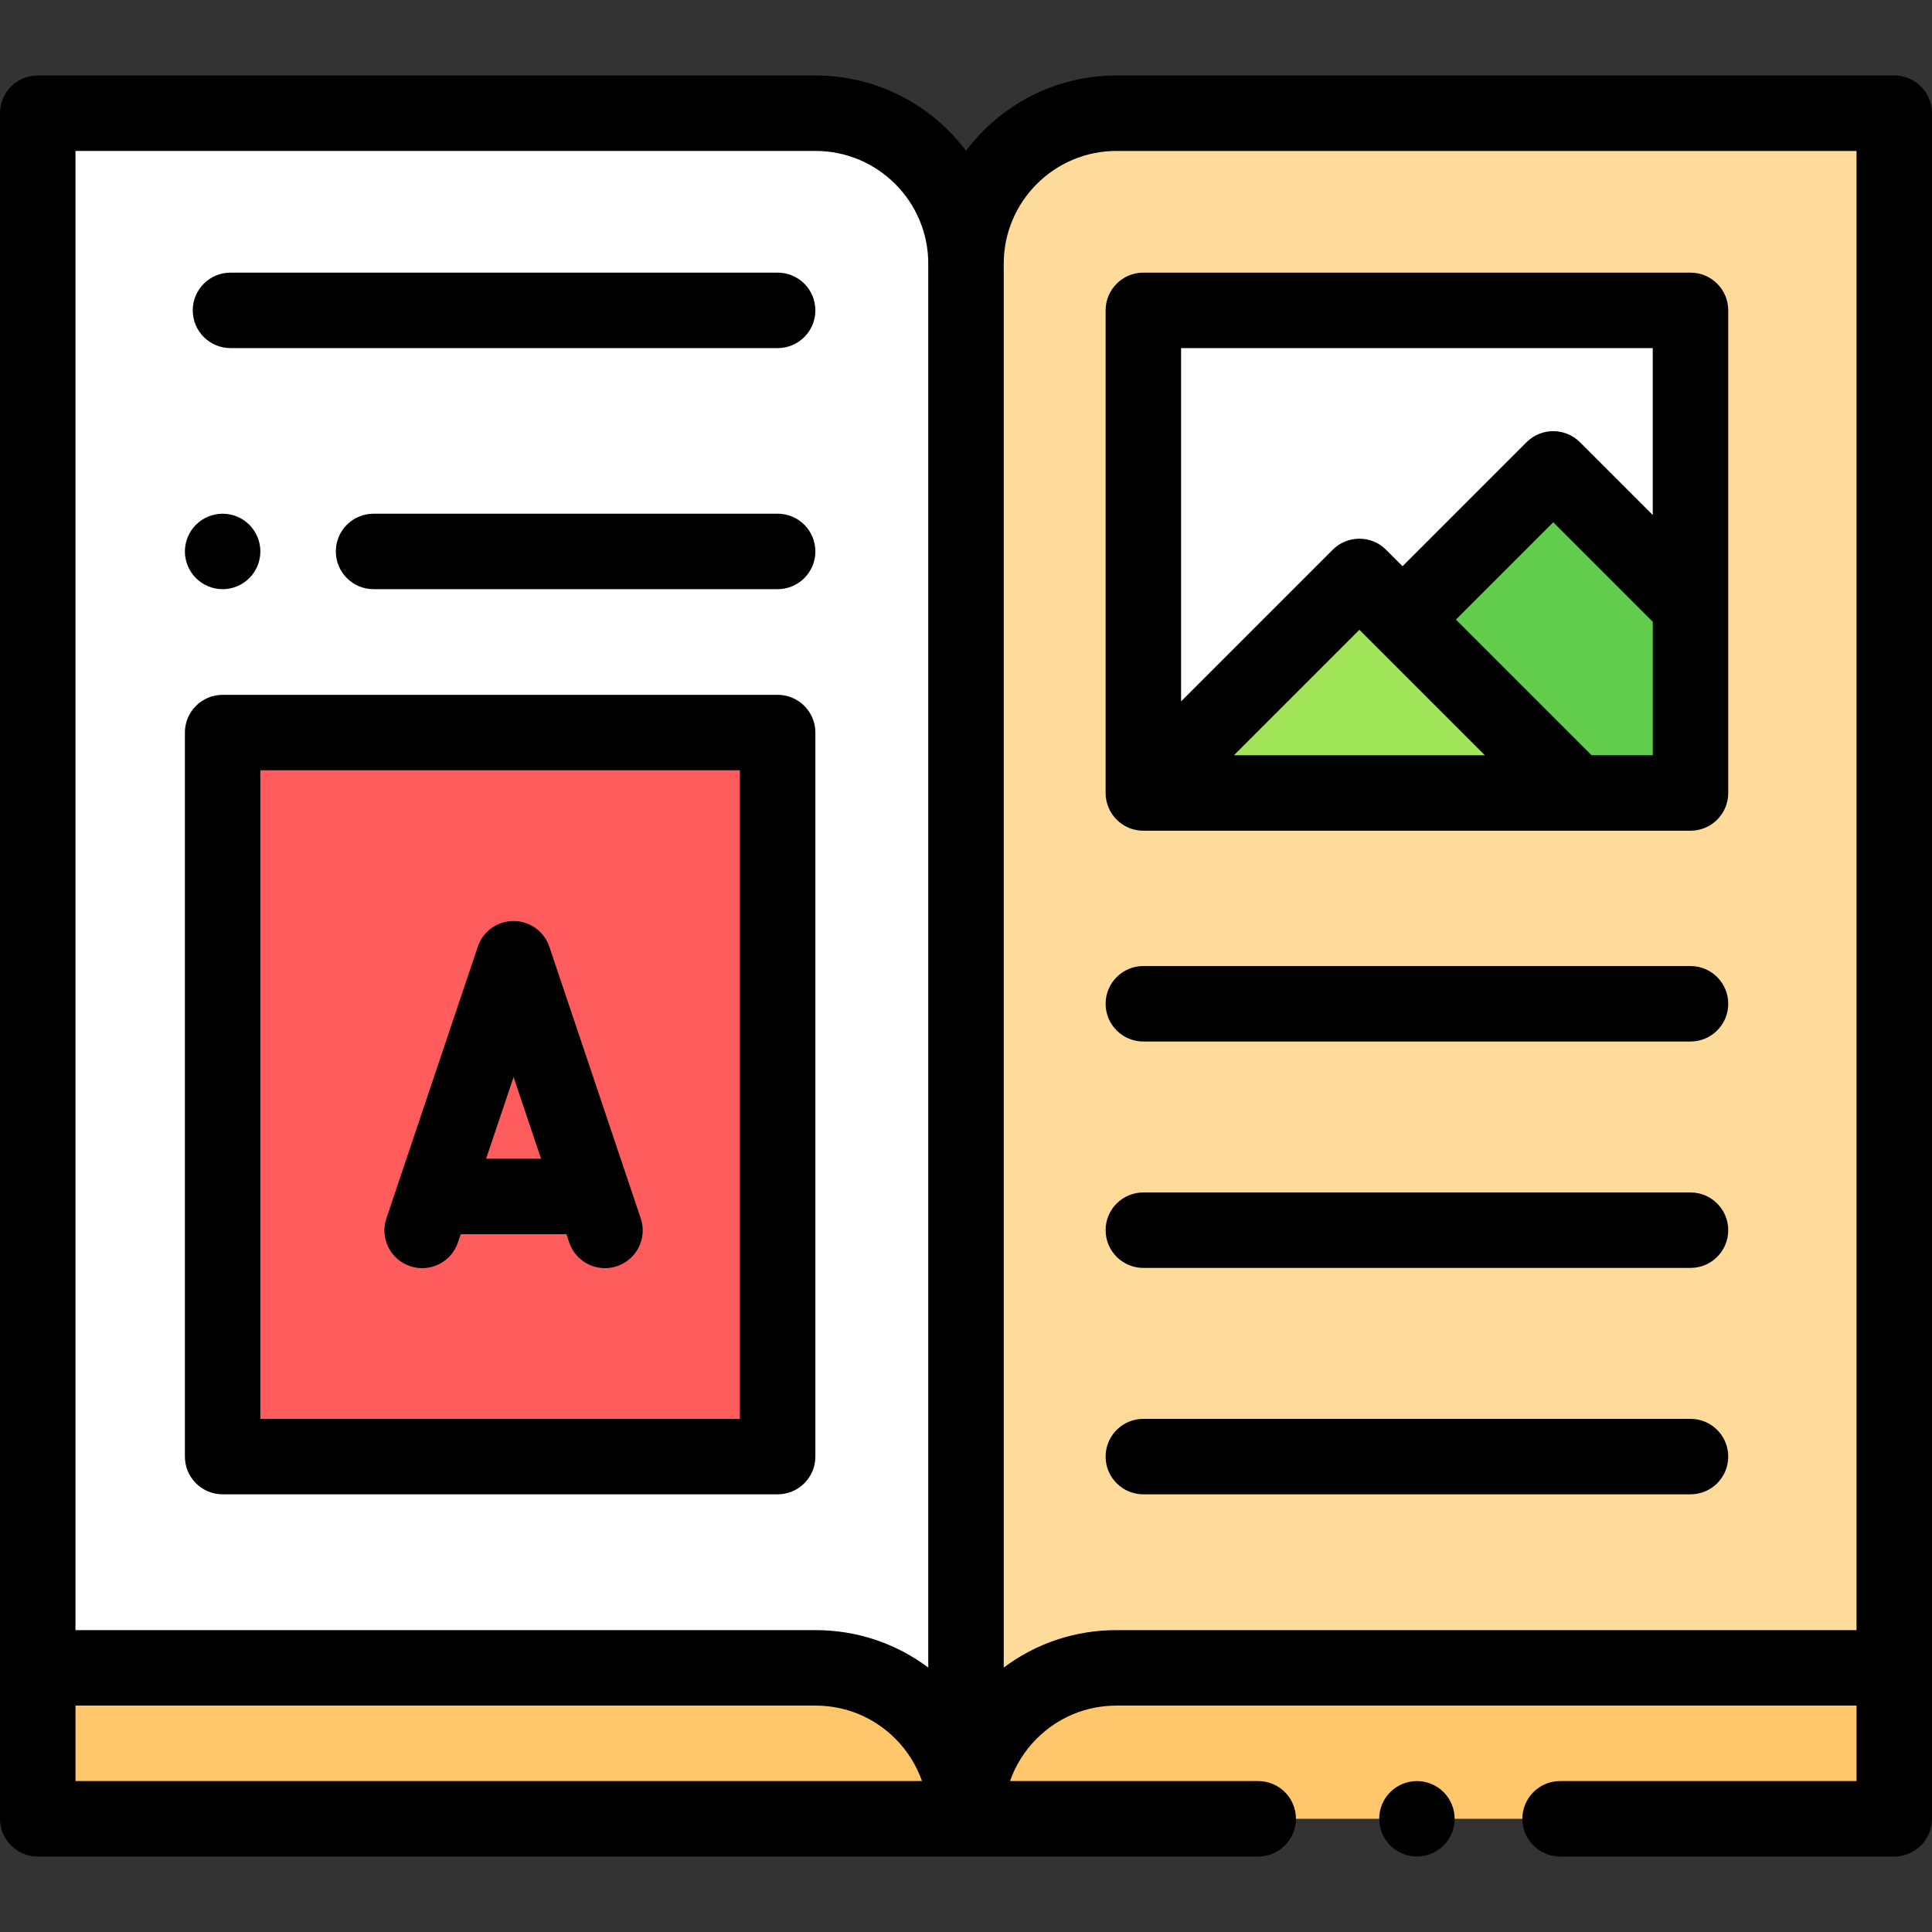 <svg height="512pt" viewBox="0 -20 512 512" width="512pt" xmlns="http://www.w3.org/2000/svg"><rect x="0" y="-20" width="512" height="512" fill="#333333" stroke="none"/><path d="m10 10h206.129c22.02 0 39.871 17.852 39.871 39.871v412.129c.07-22.07-17.801-40-39.871-40h-206.129zm0 0" fill="#fff"/><path d="m502 10h-206.129c-22.02 0-39.871 17.852-39.871 39.871v412.129c-.07-22.07 17.801-40 39.871-40h206.129zm0 0" fill="#feda9b"/><path d="m10 422h492v40h-492zm0 0" fill="#ffc66c"/><path d="m59 174.137h147.082v191.871h-147.082zm0 0" fill="#ff5d5d"/><path d="m303 62.25h145v127.898h-145zm0 0" fill="#fff"/><path d="m325.734 190.148h122.266v-49.516l-36.375-36.375zm0 0" fill="#62cd4d"/><path d="m360.25 132.758-57.25 57.25v.141h114.641zm0 0" fill="#a0e557"/><path d="m502 0h-206.125c-16.285 0-30.766 7.844-39.875 19.953-9.109-12.109-23.59-19.953-39.875-19.953h-206.125c-5.523 0-10 4.477-10 10v452c0 5.523 4.477 10 10 10h245.984.016.016 77.422c5.523 0 10-4.477 10-10s-4.477-10-10-10h-65.773c1.457-4.172 3.84-7.996 7.051-11.219 5.645-5.664 13.16-8.781 21.156-8.781h196.129v20h-78.562c-5.523 0-10 4.477-10 10s4.477 10 10 10h88.562c5.523 0 10-4.477 10-10v-452c0-5.523-4.477-10-10-10zm-482 20h196.125c16.473 0 29.875 13.402 29.875 29.871v372.055c-8.574-6.441-18.953-9.926-29.871-9.926h-196.129zm0 412h196.129c7.996 0 15.508 3.117 21.156 8.781 3.211 3.223 5.594 7.047 7.047 11.219h-224.332zm246-10.074v-372.055c0-16.469 13.402-29.871 29.875-29.871h196.125v392h-196.129c-10.918 0-21.297 3.484-29.871 9.926zm0 0"/><path d="m206.082 164.137h-147.082c-5.523 0-10 4.477-10 10v191.875c0 5.52 4.477 10 10 10h147.082c5.523 0 10-4.48 10-10v-191.875c0-5.523-4.477-10-10-10zm-10 191.875h-127.082v-171.875h127.082zm0 0"/><path d="m448 236.012h-145c-5.523 0-10 4.477-10 10 0 5.52 4.477 10 10 10h145c5.523 0 10-4.48 10-10 0-5.523-4.477-10-10-10zm0 0"/><path d="m448 296.012h-145c-5.523 0-10 4.477-10 10 0 5.52 4.477 10 10 10h145c5.523 0 10-4.48 10-10 0-5.523-4.477-10-10-10zm0 0"/><path d="m448 356.012h-145c-5.523 0-10 4.477-10 10 0 5.52 4.477 10 10 10h145c5.523 0 10-4.48 10-10 0-5.523-4.477-10-10-10zm0 0"/><path d="m108.688 315.551c5.234 1.766 10.906-1.055 12.664-6.289l.738-2.188h28.023l.734 2.188c1.406 4.18 5.301 6.812 9.477 6.812 1.059 0 2.133-.168 3.191-.523 5.234-1.762 8.051-7.434 6.289-12.668l-24.227-72c-1.367-4.066-5.184-6.809-9.477-6.809-4.293 0-8.109 2.738-9.48 6.809l-24.223 72c-1.762 5.234 1.051 10.906 6.289 12.668zm27.414-50.117 7.281 21.641h-14.562zm0 0"/><path d="m206.082 116.137h-107.082c-5.523 0-10 4.477-10 10 0 5.523 4.477 10 10 10h107.082c5.523 0 10-4.477 10-10 0-5.523-4.477-10-10-10zm0 0"/><path d="m59 136.141c2.629 0 5.211-1.07 7.07-2.93 1.859-1.859 2.93-4.441 2.93-7.07 0-2.641-1.07-5.211-2.93-7.082-1.859-1.859-4.441-2.918-7.07-2.918s-5.211 1.059-7.07 2.918c-1.859 1.863-2.93 4.441-2.93 7.082 0 2.629 1.07 5.211 2.93 7.07 1.859 1.859 4.441 2.93 7.07 2.93zm0 0"/><path d="m61.082 72.25h145c5.523 0 10-4.477 10-10s-4.477-10-10-10h-145c-5.523 0-10 4.477-10 10s4.477 10 10 10zm0 0"/><path d="m303 200.148h145c5.523 0 10-4.477 10-10v-127.898c0-5.523-4.477-10-10-10h-145c-5.523 0-10 4.477-10 10v127.898c0 5.523 4.477 10 10 10zm90.496-20h-66.492l33.246-33.246zm28.285 0-35.953-35.953 25.797-25.793 26.375 26.375v35.371zm16.219-107.898v44.242l-19.305-19.305c-3.906-3.902-10.234-3.902-14.141 0l-32.867 32.867-4.367-4.367c-3.906-3.902-10.234-3.902-14.141 0l-40.18 40.18v-93.617zm0 0"/><path d="m375.5 452c-2.629 0-5.211 1.07-7.07 2.93-1.859 1.859-2.93 4.441-2.93 7.07s1.07 5.211 2.93 7.07c1.859 1.859 4.441 2.93 7.07 2.93s5.211-1.07 7.07-2.93c1.859-1.859 2.93-4.441 2.93-7.07s-1.07-5.211-2.93-7.07c-1.859-1.859-4.441-2.93-7.07-2.93zm0 0"/></svg>